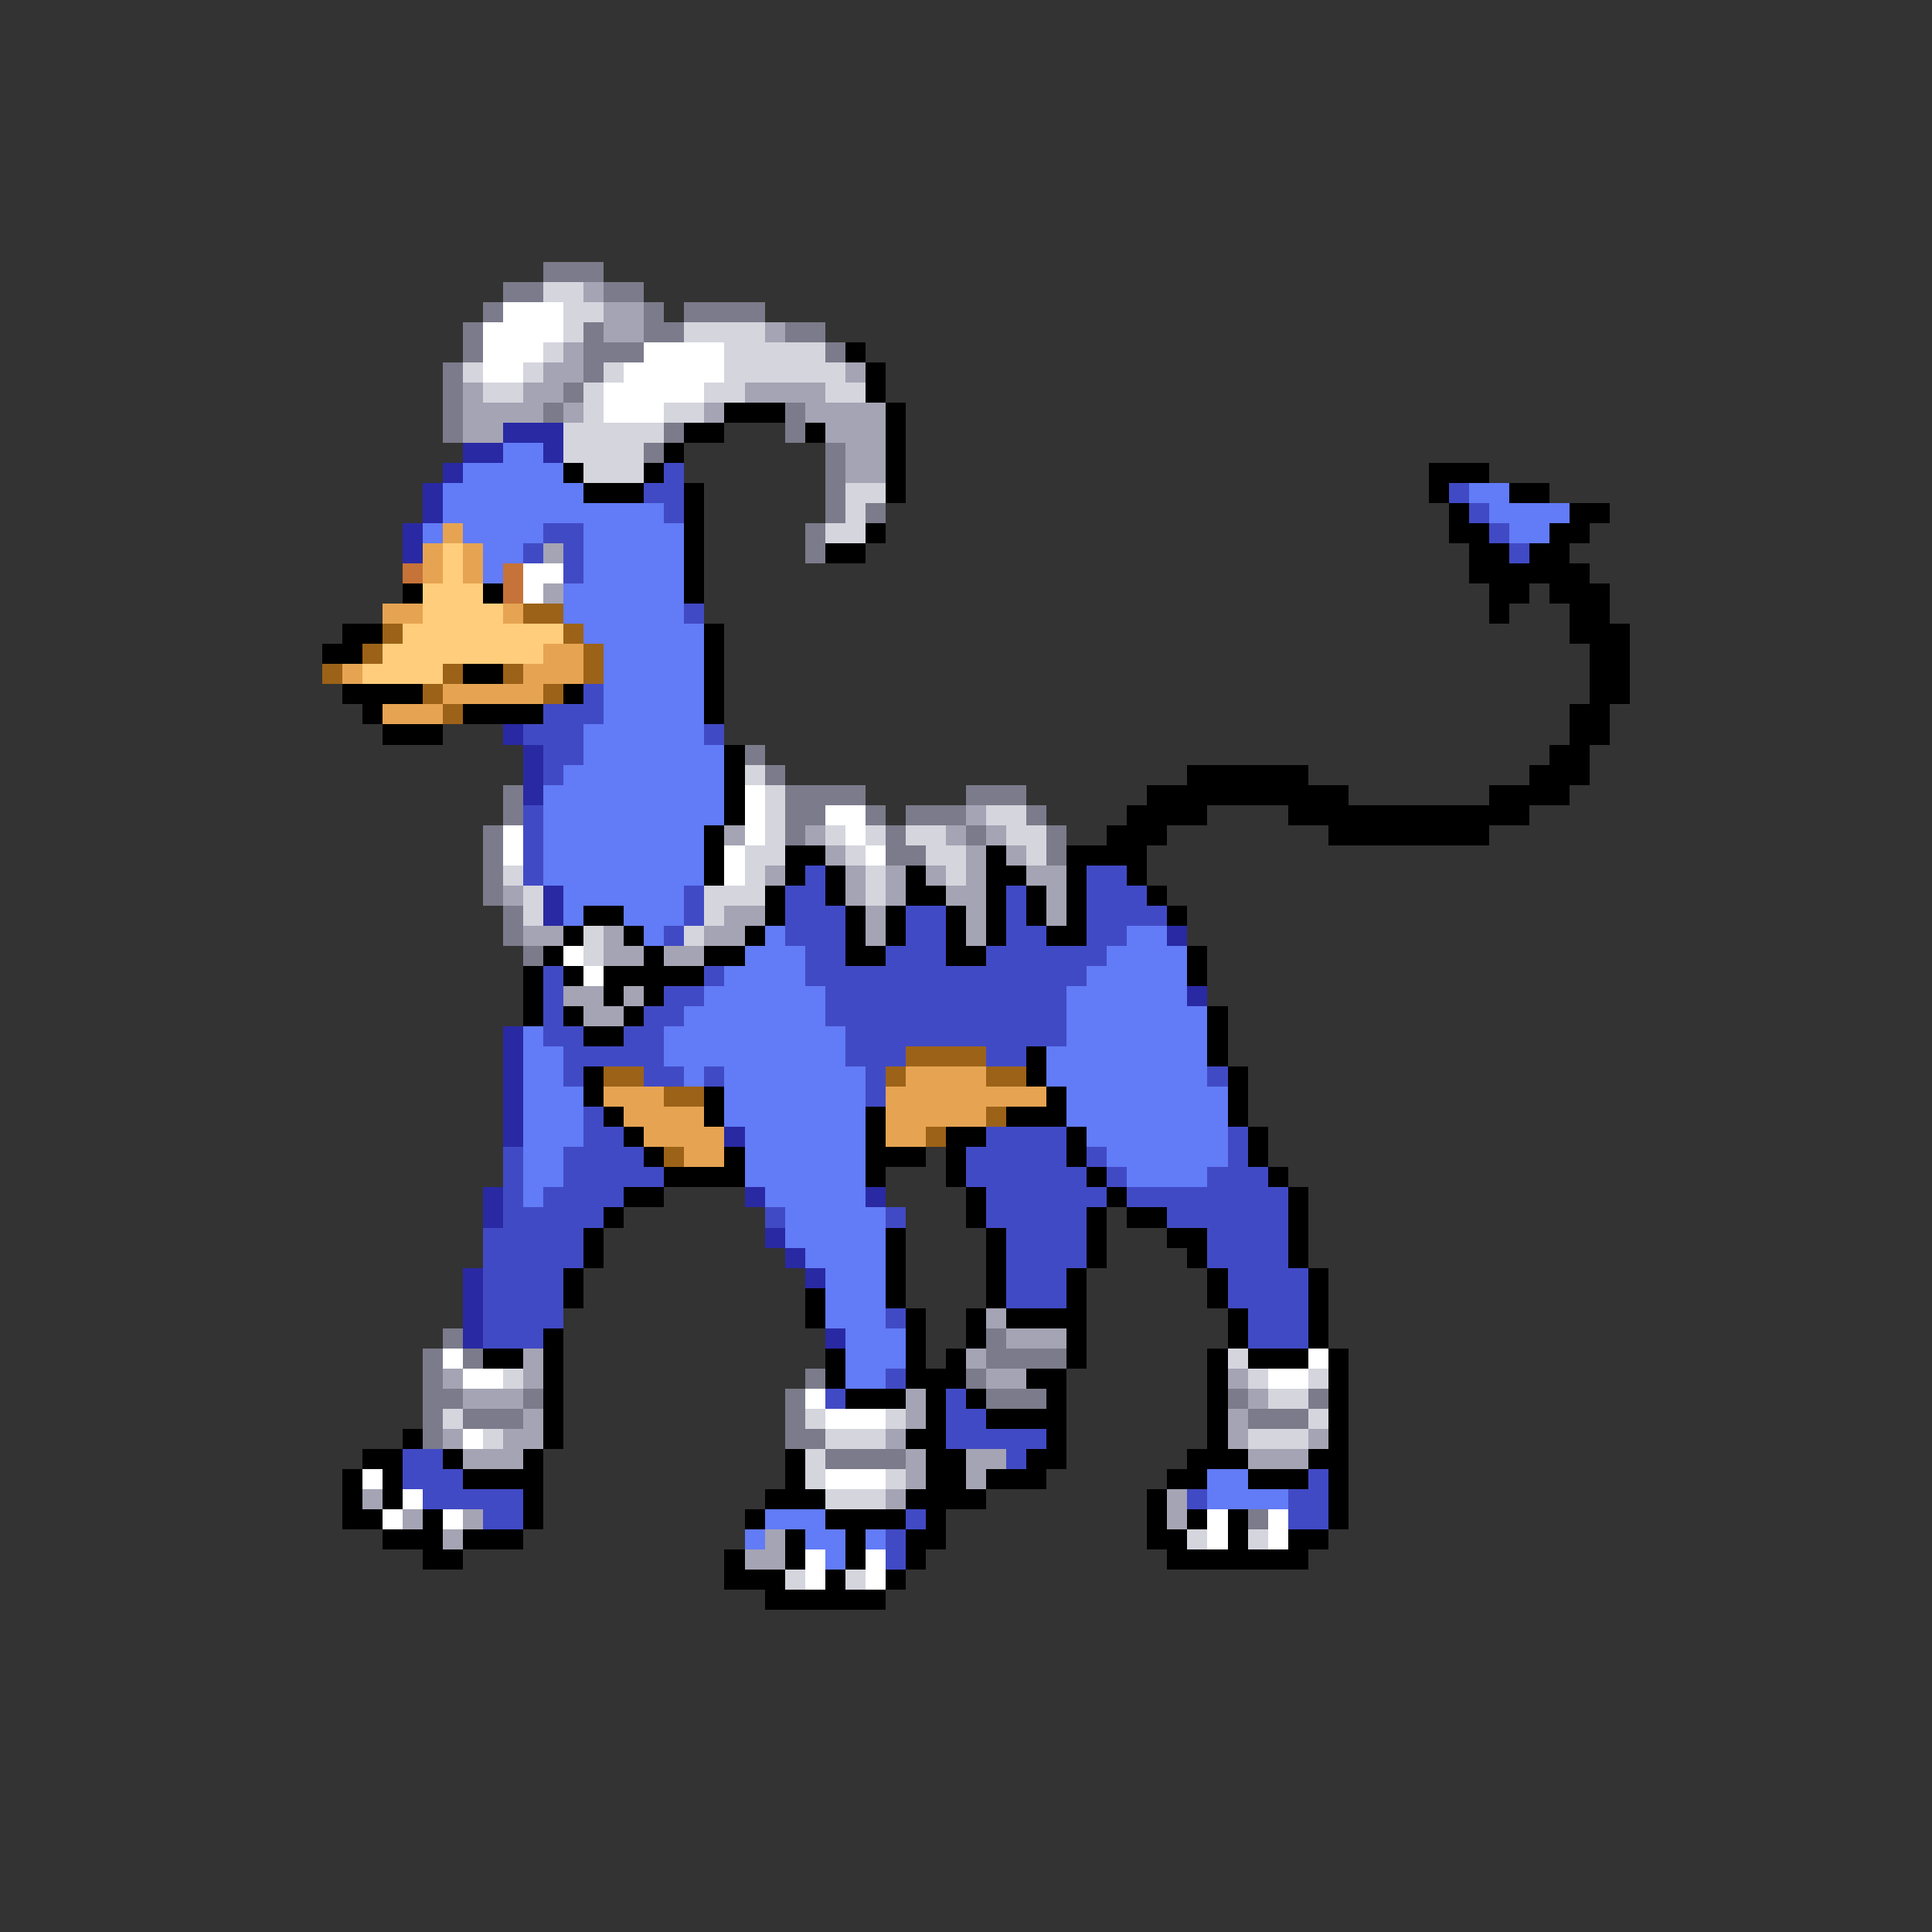 <svg xmlns="http://www.w3.org/2000/svg" viewBox="0 -0.5 96 96" shape-rendering="crispEdges">
<rect x="0" y="-0.5" width="96" height="96" fill="#333333" stroke="none"/>
<path stroke="#7b7b8b" d="M27 13h3M25 14h2M30 14h2M24 15h1M32 15h1M34 15h4M23 16h1M29 16h1M32 16h2M39 16h2M23 17h1M29 17h3M41 17h1M22 18h1M29 18h1M22 19h1M28 19h1M22 20h1M27 20h1M39 20h1M22 21h1M33 21h1M39 21h1M32 22h1M41 22h1M41 23h1M41 24h1M41 25h1M43 25h1M40 26h1M40 27h1M37 37h1M38 38h1M25 39h1M39 39h4M48 39h3M25 40h1M39 40h2M43 40h1M45 40h3M51 40h1M24 41h1M39 41h1M44 41h1M48 41h1M52 41h1M24 42h1M44 42h2M52 42h1M24 43h1M24 44h1M25 45h1M25 46h1M26 47h1M22 66h1M49 66h1M21 67h1M23 67h1M49 67h4M21 68h1M40 68h1M48 68h1M21 69h2M26 69h1M39 69h1M49 69h3M61 69h1M65 69h1M21 70h1M23 70h3M39 70h1M62 70h3M21 71h1M39 71h2M41 72h4M62 75h1" />
<path stroke="#d5d5de" d="M27 14h2M28 15h2M28 16h1M34 16h4M27 17h1M36 17h5M23 18h1M26 18h1M30 18h1M36 18h6M24 19h2M29 19h1M35 19h2M41 19h2M29 20h1M33 20h2M28 21h5M28 22h4M29 23h3M42 24h2M42 25h1M41 26h2M37 38h1M38 39h1M38 40h1M49 40h2M38 41h1M41 41h1M43 41h1M45 41h2M50 41h2M37 42h2M42 42h1M46 42h2M51 42h1M25 43h1M37 43h1M43 43h1M47 43h1M26 44h1M35 44h3M43 44h1M26 45h1M35 45h1M29 46h1M34 46h1M29 47h1M61 67h1M25 68h1M62 68h1M65 68h1M63 69h2M22 70h1M40 70h1M44 70h1M65 70h1M24 71h1M41 71h3M62 71h3M40 72h1M40 73h1M44 73h1M41 74h3M59 76h1M62 76h1M39 78h1M42 78h1" />
<path stroke="#a4a4b4" d="M29 14h1M30 15h2M30 16h2M38 16h1M28 17h1M27 18h2M42 18h1M23 19h1M26 19h2M37 19h4M23 20h4M28 20h1M35 20h1M40 20h4M23 21h2M41 21h3M42 22h2M42 23h2M27 27h1M27 29h1M48 40h1M36 41h1M40 41h1M47 41h1M49 41h1M41 42h1M48 42h1M50 42h1M38 43h1M42 43h1M44 43h1M46 43h1M48 43h1M51 43h2M25 44h1M42 44h1M44 44h1M47 44h2M52 44h1M36 45h2M43 45h1M48 45h1M52 45h1M26 46h2M30 46h1M35 46h2M43 46h1M48 46h1M30 47h2M33 47h2M28 49h2M31 49h1M29 50h2M49 65h1M50 66h3M26 67h1M48 67h1M22 68h1M26 68h1M49 68h2M61 68h1M23 69h3M45 69h1M62 69h1M26 70h1M45 70h1M61 70h1M22 71h1M25 71h2M44 71h1M61 71h1M65 71h1M23 72h3M45 72h1M48 72h2M62 72h3M45 73h1M48 73h1M18 74h1M44 74h1M58 74h1M20 75h1M23 75h1M58 75h1M22 76h1M38 76h1M37 77h2" />
<path stroke="#ffffff" d="M25 15h3M24 16h4M24 17h3M32 17h4M24 18h2M31 18h5M30 19h5M30 20h3M26 28h2M26 29h1M37 39h1M37 40h1M41 40h2M25 41h1M37 41h1M42 41h1M25 42h1M36 42h1M43 42h1M36 43h1M28 47h1M29 48h1M22 67h1M65 67h1M23 68h2M63 68h2M40 69h1M41 70h3M23 71h1M18 73h1M41 73h3M20 74h1M19 75h1M22 75h1M60 75h1M63 75h1M60 76h1M63 76h1M40 77h1M43 77h1M40 78h1M43 78h1" />
<path stroke="#000000" d="M42 17h1M43 18h1M43 19h1M36 20h3M44 20h1M34 21h2M40 21h1M44 21h1M33 22h1M44 22h1M28 23h1M32 23h1M44 23h1M71 23h3M29 24h3M34 24h1M44 24h1M71 24h1M75 24h2M34 25h1M72 25h1M78 25h2M34 26h1M43 26h1M72 26h2M77 26h2M34 27h1M41 27h2M73 27h2M76 27h2M34 28h1M73 28h6M20 29h1M24 29h1M34 29h1M74 29h2M77 29h3M74 30h1M78 30h2M17 31h2M35 31h1M78 31h3M16 32h2M35 32h1M79 32h2M23 33h2M35 33h1M79 33h2M17 34h4M28 34h1M35 34h1M79 34h2M18 35h1M23 35h4M35 35h1M78 35h2M19 36h3M78 36h2M36 37h1M77 37h2M36 38h1M59 38h6M76 38h3M36 39h1M57 39h10M74 39h4M36 40h1M56 40h4M64 40h12M35 41h1M55 41h3M66 41h8M35 42h1M39 42h2M49 42h1M53 42h4M35 43h1M39 43h1M41 43h1M45 43h1M49 43h2M53 43h1M56 43h1M38 44h1M41 44h1M45 44h2M49 44h1M51 44h1M53 44h1M57 44h1M29 45h2M38 45h1M42 45h1M44 45h1M47 45h1M49 45h1M51 45h1M53 45h1M58 45h1M28 46h1M31 46h1M37 46h1M42 46h1M44 46h1M47 46h1M49 46h1M52 46h2M27 47h1M32 47h1M35 47h2M42 47h2M47 47h2M59 47h1M26 48h1M28 48h1M30 48h5M59 48h1M26 49h1M30 49h1M32 49h1M26 50h1M28 50h1M31 50h1M60 50h1M29 51h2M60 51h1M51 52h1M60 52h1M29 53h1M51 53h1M61 53h1M29 54h1M35 54h1M52 54h1M61 54h1M30 55h1M35 55h1M43 55h1M50 55h3M61 55h1M31 56h1M43 56h1M47 56h2M53 56h1M62 56h1M32 57h1M36 57h1M43 57h3M47 57h1M53 57h1M62 57h1M33 58h4M43 58h1M47 58h1M54 58h1M63 58h1M31 59h2M48 59h1M55 59h1M64 59h1M30 60h1M48 60h1M54 60h1M56 60h2M64 60h1M29 61h1M44 61h1M49 61h1M54 61h1M58 61h2M64 61h1M29 62h1M44 62h1M49 62h1M54 62h1M59 62h1M64 62h1M28 63h1M44 63h1M49 63h1M53 63h1M60 63h1M65 63h1M28 64h1M40 64h1M44 64h1M49 64h1M53 64h1M60 64h1M65 64h1M40 65h1M45 65h1M48 65h1M50 65h4M61 65h1M65 65h1M27 66h1M45 66h1M48 66h1M53 66h1M61 66h1M65 66h1M24 67h2M27 67h1M41 67h1M45 67h1M47 67h1M53 67h1M60 67h1M62 67h3M66 67h1M27 68h1M41 68h1M45 68h3M51 68h2M60 68h1M66 68h1M27 69h1M42 69h3M46 69h1M48 69h1M52 69h1M60 69h1M66 69h1M27 70h1M46 70h1M49 70h4M60 70h1M66 70h1M20 71h1M27 71h1M45 71h2M52 71h1M60 71h1M66 71h1M18 72h2M22 72h1M26 72h1M39 72h1M46 72h2M51 72h2M59 72h3M65 72h2M17 73h1M19 73h1M23 73h4M39 73h1M46 73h2M49 73h3M58 73h2M62 73h3M66 73h1M17 74h1M19 74h1M26 74h1M38 74h3M45 74h4M57 74h1M66 74h1M17 75h2M21 75h1M26 75h1M37 75h1M41 75h4M46 75h1M57 75h1M59 75h1M61 75h1M66 75h1M19 76h3M23 76h3M39 76h1M42 76h1M45 76h2M57 76h2M61 76h1M64 76h2M21 77h2M36 77h1M39 77h1M42 77h1M45 77h1M58 77h7M36 78h3M41 78h1M44 78h1M38 79h6" />
<path stroke="#2929a4" d="M25 21h3M23 22h2M27 22h1M22 23h1M21 24h1M21 25h1M20 26h1M20 27h1M25 36h1M26 37h1M26 38h1M26 39h1M27 44h1M27 45h1M58 46h1M59 49h1M25 51h1M25 52h1M25 53h1M25 54h1M25 55h1M25 56h1M36 56h1M24 59h1M37 59h1M43 59h1M24 60h1M38 61h1M39 62h1M23 63h1M40 63h1M23 64h1M23 65h1M23 66h1M41 66h1" />
<path stroke="#627bf6" d="M25 22h2M23 23h5M22 24h7M73 24h2M22 25h11M74 25h4M21 26h1M23 26h4M29 26h5M75 26h2M24 27h2M29 27h5M24 28h1M29 28h5M28 29h6M28 30h6M29 31h6M30 32h5M30 33h5M30 34h5M30 35h5M29 36h6M29 37h7M28 38h8M27 39h9M27 40h9M27 41h8M27 42h8M27 43h8M28 44h6M28 45h1M31 45h3M32 46h1M38 46h1M56 46h2M37 47h3M55 47h4M36 48h4M54 48h5M35 49h6M53 49h6M34 50h7M53 50h7M26 51h1M33 51h9M53 51h7M26 52h2M33 52h9M52 52h8M26 53h2M34 53h1M36 53h7M52 53h8M26 54h3M36 54h7M53 54h8M26 55h3M36 55h7M53 55h8M26 56h3M37 56h6M54 56h7M26 57h2M37 57h6M55 57h6M26 58h2M37 58h6M56 58h4M26 59h1M38 59h5M39 60h5M39 61h5M40 62h4M41 63h3M41 64h3M41 65h3M42 66h3M42 67h3M42 68h2M60 73h2M60 74h4M38 75h3M37 76h1M40 76h2M43 76h1M41 77h1" />
<path stroke="#414ac5" d="M33 23h1M32 24h2M72 24h1M33 25h1M73 25h1M27 26h2M74 26h1M26 27h1M28 27h1M75 27h1M28 28h1M34 30h1M29 34h1M27 35h3M26 36h3M35 36h1M27 37h2M27 38h1M26 40h1M26 41h1M26 42h1M26 43h1M40 43h1M54 43h2M34 44h1M39 44h2M50 44h1M54 44h3M34 45h1M39 45h3M45 45h2M50 45h1M54 45h4M33 46h1M39 46h3M45 46h2M50 46h2M54 46h2M40 47h2M44 47h3M49 47h6M27 48h1M35 48h1M40 48h14M27 49h1M33 49h2M41 49h12M27 50h1M32 50h2M41 50h12M27 51h2M31 51h2M42 51h11M28 52h5M42 52h3M49 52h2M28 53h1M32 53h2M35 53h1M43 53h1M60 53h1M43 54h1M29 55h1M29 56h2M49 56h4M61 56h1M25 57h1M28 57h4M48 57h5M54 57h1M61 57h1M25 58h1M28 58h5M48 58h6M55 58h1M60 58h3M25 59h1M27 59h4M49 59h6M56 59h8M25 60h5M38 60h1M44 60h1M49 60h5M58 60h6M24 61h5M50 61h4M60 61h4M24 62h5M50 62h4M60 62h4M24 63h4M50 63h3M61 63h4M24 64h4M50 64h3M61 64h4M24 65h4M44 65h1M62 65h3M24 66h3M62 66h3M44 68h1M41 69h1M47 69h1M47 70h2M47 71h5M20 72h2M50 72h1M20 73h3M65 73h1M21 74h5M59 74h1M64 74h2M24 75h2M45 75h1M64 75h2M44 76h1M44 77h1" />
<path stroke="#e6a452" d="M22 26h1M21 27h1M23 27h1M21 28h1M23 28h1M19 30h2M25 30h1M27 32h2M17 33h1M26 33h3M22 34h5M19 35h3M45 53h4M30 54h3M44 54h8M31 55h4M44 55h5M32 56h4M44 56h2M34 57h2" />
<path stroke="#ffcd7b" d="M22 27h1M22 28h1M21 29h3M21 30h4M20 31h8M19 32h8M18 33h4" />
<path stroke="#c57339" d="M20 28h1M25 28h1M25 29h1" />
<path stroke="#9c6218" d="M26 30h2M19 31h1M28 31h1M18 32h1M29 32h1M16 33h1M22 33h1M25 33h1M29 33h1M21 34h1M27 34h1M22 35h1M45 52h4M30 53h2M44 53h1M49 53h2M33 54h2M49 55h1M46 56h1M33 57h1" />
</svg>